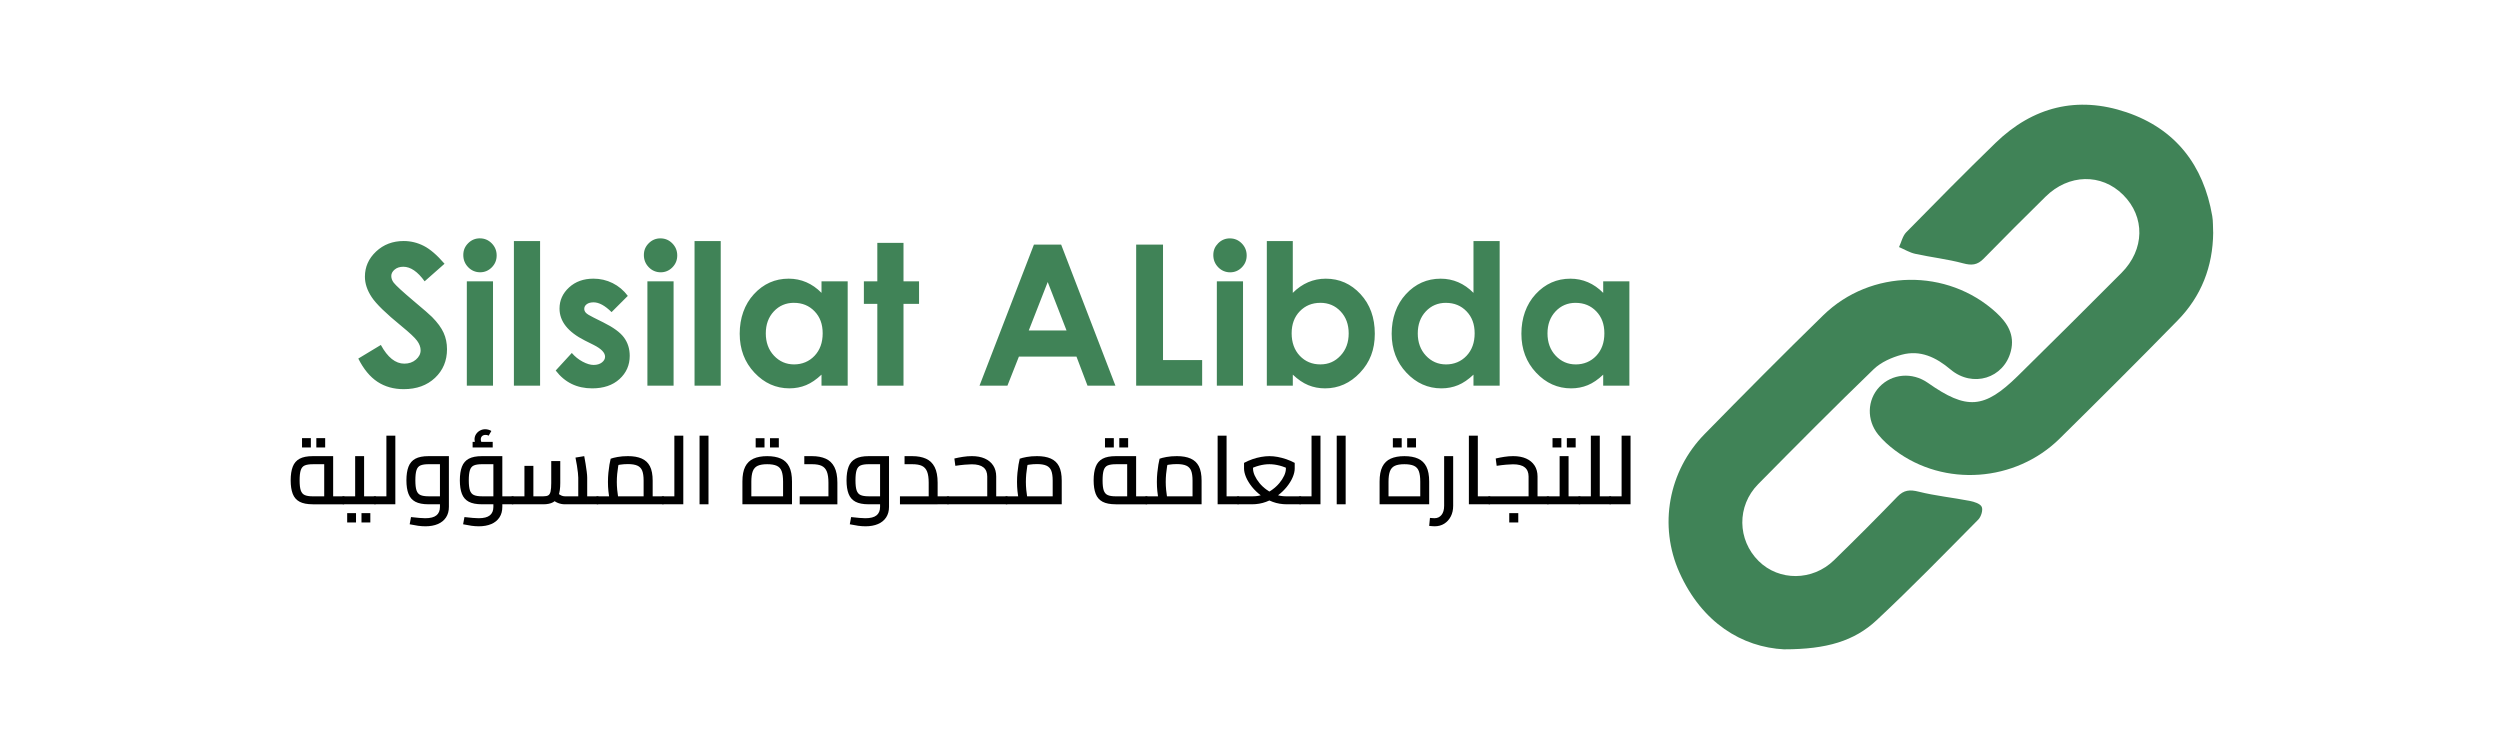 <?xml version="1.0" encoding="UTF-8"?>
<svg id="Layer_1" data-name="Layer 1" xmlns="http://www.w3.org/2000/svg" viewBox="0 0 1196.44 360.89">
  <defs>
    <style>
      .cls-1 {
        fill: #408357;
      }
    </style>
  </defs>
  <g>
    <g>
      <path class="cls-1" d="m1059.18,111.24c-.15,16.39-5.71,30.57-17.02,42.12-18.64,19.05-37.51,37.87-56.5,56.58-21.09,20.77-55.16,23.32-78.76,5.58-2.9-2.18-5.7-4.67-7.99-7.48-5.7-7-5.33-16.67.51-22.86,6.03-6.39,15.75-7.2,23.23-1.95,18.58,13.05,26.92,12.5,43-3.29,16.64-16.34,33.15-32.81,49.62-49.32,11.18-11.2,11.42-26.83.78-37.41-10.39-10.33-26.05-10-37.1.91-9.96,9.83-19.89,19.69-29.66,29.7-2.98,3.05-5.73,3.29-9.8,2.19-7.49-2.02-15.3-2.87-22.9-4.54-2.69-.59-5.18-2.12-7.76-3.23,1.13-2.39,1.71-5.31,3.46-7.09,14.11-14.39,28.28-28.73,42.74-42.77,17.86-17.33,39.16-22.61,62.64-14.66,23.47,7.95,36.87,25.29,41.06,49.67.45,2.61.3,5.31.43,7.83Z"/>
      <path class="cls-1" d="m853.95,310.77c-20.35-1.01-39.45-12.83-50.19-36.73-10.1-22.46-5.27-48.64,11.96-66.24,18.77-19.16,37.66-38.21,56.86-56.93,22.73-22.16,59.37-22.57,82.64-1.38,5.47,4.98,9.1,10.75,7.14,18.51-3.3,13.08-18.31,17.74-28.9,8.81-6.89-5.81-14.43-9.45-23.34-7.05-4.79,1.29-9.94,3.58-13.44,6.95-18.69,18.05-37.01,36.49-55.26,54.99-10.31,10.46-10.01,26.68.24,36.82,9.77,9.65,25.78,9.6,36.06-.42,10.27-9.99,20.39-20.13,30.35-30.43,3.13-3.24,5.96-3.42,10.2-2.36,8.01,2,16.31,2.83,24.43,4.41,2.09.41,5,1.32,5.71,2.85.69,1.5-.29,4.71-1.64,6.07-16.05,16.21-31.97,32.59-48.64,48.15-10.69,9.98-23.92,13.96-44.19,13.96Z"/>
    </g>
    <g>
      <path d="m149.69,241.34c-2.67,0-4.77-.41-6.3-1.22-1.53-.81-2.63-2.07-3.29-3.77-.66-1.7-.99-3.86-.99-6.46s.33-4.81.99-6.53c.66-1.72,1.75-2.99,3.29-3.82,1.53-.83,3.63-1.24,6.3-1.24h9.75v20.93h-4.28v-18.58l1.75,1.52h-7.22c-1.63,0-2.9.19-3.82.57-.92.38-1.56,1.14-1.93,2.25s-.55,2.75-.55,4.9.18,3.72.55,4.81c.37,1.09,1,1.83,1.91,2.23.9.4,2.18.6,3.84.6h14.67v3.82h-14.67Zm-5.15-27.19v-4.46h4.23v4.46h-4.23Zm6.85,0v-4.46h4.23v4.46h-4.23Zm12.97,27.19v-3.82c.18,0,.34.05.46.14.12.09.21.21.28.37.06.15.11.34.14.57.03.23.05.5.05.81,0,.28-.02.54-.05.78-.03.25-.08.45-.14.62-.06.17-.15.3-.28.39-.12.09-.28.14-.46.14Z"/>
      <path d="m164.36,241.34c-.18,0-.34-.05-.46-.14-.12-.09-.21-.22-.28-.39-.06-.17-.11-.38-.14-.62-.03-.25-.05-.51-.05-.78,0-.4.02-.74.07-1.01.05-.28.14-.49.28-.64.14-.15.33-.23.58-.23v3.82Zm0,0v-3.82h7.82l-2.21,1.75v-20.98h4.28v23.05h-9.89Zm1.79,8.69v-4.46h4.23v4.46h-4.23Zm6.85,0v-4.46h4.23v4.46h-4.23Zm1.24-8.69v-3.82h5.2v3.82h-5.2Zm5.2,0v-3.82c.18,0,.34.05.46.14.12.09.21.21.28.37s.11.34.14.57c.03.23.05.5.05.81,0,.28-.02.54-.05.78-.03.25-.08.45-.14.62-.06.17-.15.3-.28.39-.12.09-.28.14-.46.14Z"/>
      <path d="m179.45,241.34c-.18,0-.34-.05-.46-.14-.12-.09-.21-.22-.28-.39-.06-.17-.11-.38-.14-.62-.03-.25-.05-.51-.05-.78,0-.4.02-.74.07-1.01.05-.28.14-.49.28-.64.14-.15.33-.23.58-.23v3.82Zm0,0v-3.82h5.47v3.82h-5.47Zm5.47,0v-32.84h4.28v32.84h-4.28Z"/>
      <path d="m203.51,251.87c-1.1,0-2.26-.08-3.47-.25-1.21-.17-2.54-.41-3.98-.71l.64-3.45c1.62.18,2.97.32,4.05.41,1.07.09,1.99.14,2.76.14,2.45,0,4.24-.46,5.36-1.38s1.68-2.25,1.68-4v-21.62l1.75,1.15h-7.22c-1.63,0-2.9.19-3.82.57-.92.38-1.56,1.14-1.93,2.25s-.55,2.75-.55,4.9.18,3.72.55,4.81c.37,1.09,1,1.83,1.91,2.23s2.19.6,3.84.6h5.47v3.82h-5.47c-2.67,0-4.77-.41-6.3-1.22-1.53-.81-2.63-2.07-3.29-3.77-.66-1.7-.99-3.86-.99-6.46s.33-4.81.99-6.53c.66-1.72,1.75-2.99,3.29-3.82,1.53-.83,3.63-1.24,6.3-1.24h9.75v24.29c0,1.96-.46,3.64-1.38,5.04-.92,1.39-2.22,2.45-3.91,3.17-1.69.72-3.7,1.08-6.03,1.08Z"/>
      <path d="m229.08,251.87c-1.1,0-2.26-.08-3.47-.25-1.21-.17-2.54-.41-3.98-.71l.64-3.45c1.62.18,2.97.32,4.05.41,1.07.09,1.99.14,2.76.14,2.45,0,4.24-.46,5.36-1.38,1.12-.92,1.68-2.25,1.68-4v-21.62l1.75,1.15h-7.22c-1.63,0-2.9.19-3.82.57-.92.38-1.56,1.14-1.93,2.25-.37,1.12-.55,2.75-.55,4.9s.18,3.72.55,4.81c.37,1.09,1,1.83,1.91,2.23s2.19.6,3.84.6h5.47v3.82h-5.47c-2.67,0-4.77-.41-6.3-1.22s-2.63-2.07-3.29-3.77c-.66-1.7-.99-3.86-.99-6.46s.33-4.81.99-6.53c.66-1.72,1.75-2.99,3.29-3.82s3.63-1.24,6.3-1.24h9.75v24.29c0,1.96-.46,3.64-1.38,5.04-.92,1.39-2.22,2.45-3.91,3.17-1.69.72-3.7,1.08-6.03,1.08Zm-2.9-37.72v-2.67h9.62v2.67h-9.62Zm2.53-.09c-.52-.64-.92-1.26-1.2-1.86-.28-.6-.41-1.23-.41-1.91,0-.92.24-1.75.71-2.48.48-.74,1.11-1.32,1.89-1.75.78-.43,1.62-.64,2.51-.64.52,0,1.04.08,1.56.23.52.15.98.35,1.38.6l-1.29,2.25c-.24-.15-.49-.25-.73-.3-.25-.05-.49-.07-.74-.07-.74,0-1.3.2-1.7.6-.4.4-.6.92-.6,1.56,0,.4.08.77.23,1.13.15.35.4.74.74,1.17l-2.35,1.47Zm11.68,27.28v-3.82h4.92v3.82h-4.92Zm4.92,0v-3.82c.18,0,.34.05.46.14.12.09.21.21.28.37.06.15.11.34.14.57.03.23.05.5.05.81,0,.28-.02.54-.05.78-.03.25-.08.45-.14.62-.06.17-.15.3-.28.39-.12.09-.28.14-.46.14Z"/>
      <path d="m245.32,241.34c-.18,0-.34-.05-.46-.14-.12-.09-.21-.22-.28-.39-.06-.17-.11-.38-.14-.62-.03-.25-.05-.51-.05-.78,0-.4.02-.74.07-1.01.05-.28.14-.49.28-.64.14-.15.33-.23.58-.23v3.82Zm0,0v-3.82h6.72l-1.06,1.06v-15.64h4.28v18.4h-9.94Zm9.94,0v-3.82h4.78c1.04,0,1.82-.15,2.35-.46.52-.31.89-.92,1.1-1.84.21-.92.32-2.27.32-4.05v-10.53h4.32v10.53c0,2.48-.28,4.48-.85,5.98s-1.43,2.58-2.6,3.22c-1.17.64-2.71.97-4.65.97h-4.78Zm15.04,0c-1.1,0-2.18-.21-3.24-.62-1.06-.41-2.06-1.07-3.01-1.96l2.71-2.85c.67.55,1.29.96,1.84,1.22.55.26,1.12.39,1.7.39h8.33l-1.89,1.84v-10.76c0-.55-.05-1.33-.16-2.32-.11-1-.26-2.13-.46-3.4s-.44-2.57-.71-3.89l4.19-.69c.21,1.1.43,2.32.64,3.63.21,1.32.4,2.58.55,3.77.15,1.2.23,2.16.23,2.9v12.74h-10.72Zm10.72,0v-3.82h4.92v3.82h-4.92Zm4.92,0v-3.82c.18,0,.34.05.46.14.12.09.21.21.28.37s.11.34.14.57c.03.23.05.5.05.81,0,.28-.02.54-.05.78-.03.25-.08.45-.14.62-.06.17-.15.3-.28.39-.12.09-.28.14-.46.14Z"/>
      <path d="m285.94,241.34c-.18,0-.34-.05-.46-.14-.12-.09-.21-.22-.28-.39-.06-.17-.11-.38-.14-.62-.03-.25-.05-.51-.05-.78,0-.4.02-.74.07-1.01.05-.28.14-.49.28-.64.14-.15.33-.23.58-.23v3.82Zm0,0v-3.82h24.79l-2.71,2.02v-9.52c0-2.02-.22-3.6-.67-4.74-.45-1.13-1.22-1.95-2.32-2.44-1.1-.49-2.61-.74-4.51-.74-1.29,0-2.56.09-3.82.28-1.26.18-2.24.43-2.94.74l2.62-2.58c-.18.71-.37,1.61-.55,2.71-.18,1.1-.34,2.29-.46,3.57-.12,1.27-.18,2.54-.18,3.79s.06,2.5.18,3.73c.12,1.23.26,2.3.41,3.22.15.92.28,1.55.37,1.89l-4.09,1.15c-.12-.4-.27-1.09-.44-2.07s-.32-2.16-.46-3.54c-.14-1.38-.21-2.84-.21-4.37s.07-2.97.21-4.39c.14-1.43.31-2.72.51-3.89.2-1.17.39-2.1.58-2.81.71-.28,1.8-.55,3.29-.83,1.49-.28,3.15-.41,4.99-.41,2.61,0,4.79.38,6.55,1.15,1.76.77,3.08,2,3.96,3.7.87,1.7,1.31,4,1.31,6.88v11.32h-26.4Zm26.4,0v-3.82h4.92v3.82h-4.92Zm4.92,0v-3.82c.18,0,.34.05.46.14.12.09.21.21.28.37s.11.34.14.57c.03.23.05.5.05.81,0,.28-.02.54-.05.78-.03.25-.08.45-.14.62-.06.17-.15.3-.28.39-.12.09-.28.14-.46.14Z"/>
      <path d="m317.26,241.34c-.18,0-.34-.05-.46-.14-.12-.09-.21-.22-.28-.39-.06-.17-.11-.38-.14-.62-.03-.25-.05-.51-.05-.78,0-.4.02-.74.07-1.01.05-.28.14-.49.28-.64.14-.15.33-.23.58-.23v3.82Zm0,0v-3.82h5.47v3.82h-5.47Zm5.47,0v-32.84h4.28v32.84h-4.28Z"/>
      <path d="m334.79,241.34v-32.84h4.28v32.84h-4.28Z"/>
      <path d="m355.3,241.34v-10.9c0-2.94.44-5.3,1.33-7.08.89-1.78,2.22-3.07,3.98-3.86,1.76-.8,3.95-1.2,6.55-1.2s4.83.4,6.58,1.2,3.07,2.08,3.96,3.86c.89,1.78,1.33,4.14,1.33,7.08v10.9h-23.74Zm4.28-1.93l-2.16-1.89h19.5l-2.16,1.89v-8.88c0-2.12-.22-3.79-.67-5.01-.44-1.23-1.23-2.09-2.35-2.6-1.12-.51-2.65-.76-4.58-.76s-3.45.25-4.55.76c-1.1.51-1.89,1.37-2.35,2.6-.46,1.23-.69,2.9-.69,5.01v8.88Zm2.07-25.25v-4.46h4.23v4.46h-4.23Zm6.85,0v-4.46h4.23v4.46h-4.23Z"/>
      <path d="m382.72,241.34v-3.82h17.02l-3.27,2.9v-9.43c0-2.24-.25-4-.76-5.29s-1.33-2.2-2.46-2.74c-1.13-.54-2.67-.8-4.6-.8h-3.73v-3.86h3.73c2.54,0,4.72.41,6.53,1.22,1.81.81,3.19,2.15,4.14,4,.95,1.86,1.43,4.35,1.43,7.48v10.35h-18.03Z"/>
      <path d="m414.14,251.87c-1.1,0-2.26-.08-3.47-.25-1.21-.17-2.54-.41-3.98-.71l.64-3.45c1.62.18,2.97.32,4.05.41s1.99.14,2.76.14c2.45,0,4.24-.46,5.36-1.38,1.12-.92,1.68-2.25,1.68-4v-21.62l1.75,1.15h-7.22c-1.63,0-2.9.19-3.82.57-.92.38-1.56,1.14-1.93,2.25s-.55,2.75-.55,4.9.18,3.72.55,4.81c.37,1.09,1,1.83,1.91,2.23.9.4,2.18.6,3.84.6h5.47v3.82h-5.47c-2.67,0-4.77-.41-6.3-1.22-1.53-.81-2.63-2.07-3.29-3.77-.66-1.7-.99-3.86-.99-6.46s.33-4.81.99-6.53c.66-1.72,1.75-2.99,3.29-3.82,1.53-.83,3.63-1.24,6.3-1.24h9.75v24.29c0,1.96-.46,3.64-1.38,5.04-.92,1.39-2.22,2.45-3.91,3.17-1.69.72-3.7,1.08-6.03,1.08Z"/>
      <path d="m430.7,241.34v-3.82h17.02l-3.27,2.9v-9.43c0-2.24-.25-4-.76-5.29s-1.33-2.2-2.46-2.74c-1.13-.54-2.67-.8-4.6-.8h-3.73v-3.86h3.73c2.54,0,4.72.41,6.53,1.22,1.81.81,3.19,2.15,4.14,4,.95,1.86,1.43,4.35,1.43,7.48v10.35h-18.03Zm18.03,0v-3.82h4.97v3.82h-4.97Zm4.97,0v-3.82c.15,0,.29.05.41.14.12.09.21.21.28.37.06.15.11.34.16.57.05.23.07.5.07.81,0,.28-.02.54-.07.78-.05.25-.1.45-.16.62-.06.17-.15.3-.28.39-.12.09-.26.14-.41.14Z"/>
      <path d="m453.7,241.34c-.18,0-.34-.05-.46-.14-.12-.09-.21-.22-.28-.39-.06-.17-.11-.38-.14-.62-.03-.25-.05-.51-.05-.78,0-.4.02-.74.07-1.01.05-.28.14-.49.28-.64.14-.15.33-.23.58-.23v3.82Zm0,0v-3.82h20.15l-1.38,1.15v-10.63c0-1.93-.61-3.39-1.82-4.37-1.21-.98-3.09-1.47-5.63-1.47-.77,0-1.86.06-3.29.18-1.43.12-2.94.31-4.53.55l-.46-3.5c1.26-.31,2.62-.57,4.09-.8,1.47-.23,2.9-.34,4.28-.34,2.39,0,4.45.38,6.19,1.15,1.73.77,3.07,1.88,4.03,3.34.95,1.46,1.43,3.21,1.43,5.27v13.29h-23.05Zm23.05,0v-3.82h4.97v3.82h-4.97Zm4.97,0v-3.82c.18,0,.33.05.44.14.11.09.2.21.28.37s.13.34.16.57c.03.23.05.5.05.81,0,.28-.02.54-.05.78-.03.25-.08.45-.16.62-.08.17-.17.3-.28.39-.11.09-.25.14-.44.14Z"/>
      <path d="m481.71,241.34c-.18,0-.34-.05-.46-.14-.12-.09-.21-.22-.28-.39-.06-.17-.11-.38-.14-.62-.03-.25-.05-.51-.05-.78,0-.4.02-.74.07-1.01.05-.28.14-.49.28-.64.14-.15.33-.23.58-.23v3.82Zm0,0v-3.82h24.79l-2.71,2.02v-9.52c0-2.02-.22-3.6-.67-4.74-.45-1.13-1.22-1.95-2.32-2.44-1.1-.49-2.61-.74-4.51-.74-1.29,0-2.56.09-3.82.28-1.26.18-2.24.43-2.94.74l2.62-2.58c-.18.71-.37,1.61-.55,2.71-.18,1.1-.34,2.29-.46,3.57-.12,1.27-.18,2.54-.18,3.79s.06,2.5.18,3.73c.12,1.23.26,2.3.41,3.22.15.92.28,1.55.37,1.89l-4.09,1.15c-.12-.4-.27-1.09-.44-2.07s-.32-2.16-.46-3.54c-.14-1.38-.21-2.84-.21-4.37s.07-2.97.21-4.39c.14-1.43.31-2.72.51-3.89.2-1.17.39-2.1.58-2.81.71-.28,1.8-.55,3.29-.83,1.49-.28,3.15-.41,4.99-.41,2.61,0,4.79.38,6.55,1.15,1.76.77,3.08,2,3.96,3.7.87,1.7,1.31,4,1.31,6.88v11.32h-26.4Z"/>
      <path d="m533.97,241.34c-2.67,0-4.77-.41-6.3-1.22-1.53-.81-2.63-2.07-3.29-3.77-.66-1.7-.99-3.86-.99-6.46s.33-4.81.99-6.53c.66-1.72,1.75-2.99,3.29-3.82,1.53-.83,3.63-1.24,6.3-1.24h9.75v20.93h-4.28v-18.58l1.75,1.52h-7.22c-1.63,0-2.9.19-3.82.57-.92.38-1.56,1.14-1.93,2.25s-.55,2.75-.55,4.9.18,3.72.55,4.81c.37,1.09,1,1.83,1.91,2.23.9.4,2.18.6,3.84.6h14.67v3.82h-14.67Zm-5.15-27.19v-4.46h4.23v4.46h-4.23Zm6.85,0v-4.46h4.23v4.46h-4.23Zm12.97,27.19v-3.82c.18,0,.34.05.46.14.12.09.21.21.28.37.06.15.11.34.14.57.03.23.05.5.05.81,0,.28-.02.54-.05.78-.03.25-.08.45-.14.62-.06.17-.15.3-.28.39-.12.09-.28.14-.46.14Z"/>
      <path d="m548.64,241.34c-.18,0-.34-.05-.46-.14-.12-.09-.21-.22-.28-.39-.06-.17-.11-.38-.14-.62-.03-.25-.05-.51-.05-.78,0-.4.02-.74.07-1.01.05-.28.14-.49.28-.64.14-.15.33-.23.58-.23v3.82Zm0,0v-3.82h24.79l-2.71,2.02v-9.52c0-2.02-.22-3.6-.67-4.74-.45-1.13-1.22-1.95-2.32-2.44-1.1-.49-2.61-.74-4.51-.74-1.29,0-2.56.09-3.82.28-1.26.18-2.24.43-2.94.74l2.62-2.58c-.18.71-.37,1.61-.55,2.71-.18,1.1-.34,2.29-.46,3.57-.12,1.27-.18,2.54-.18,3.79s.06,2.5.18,3.73c.12,1.23.26,2.3.41,3.22.15.92.28,1.55.37,1.89l-4.09,1.15c-.12-.4-.27-1.09-.44-2.07s-.32-2.16-.46-3.54c-.14-1.38-.21-2.84-.21-4.37s.07-2.97.21-4.39c.14-1.43.31-2.72.51-3.89.2-1.17.39-2.1.58-2.81.71-.28,1.8-.55,3.29-.83,1.49-.28,3.15-.41,4.99-.41,2.61,0,4.79.38,6.55,1.15,1.76.77,3.08,2,3.96,3.7.87,1.7,1.31,4,1.31,6.88v11.32h-26.4Z"/>
      <path d="m582.73,241.34v-32.84h4.28v32.84h-4.28Zm4.28,0v-3.82h5.52v3.82h-5.52Zm5.52,0v-3.82c.15,0,.29.05.41.14.12.09.21.21.28.37s.12.34.16.57c.05.23.07.5.07.81,0,.28-.02.54-.07.78-.05.25-.1.45-.16.62-.06.17-.15.3-.28.39-.12.09-.26.14-.41.14Z"/>
      <path d="m592.53,241.34c-.18,0-.34-.05-.46-.14-.12-.09-.21-.22-.28-.39-.06-.17-.11-.38-.14-.62-.03-.25-.05-.51-.05-.78,0-.4.02-.74.07-1.01.05-.28.14-.49.28-.64.14-.15.33-.23.58-.23v3.82Zm0,0v-3.82h7.18c1.69,0,3.3-.29,4.85-.87,1.55-.58,2.98-1.35,4.3-2.3,1.32-.95,2.46-2.01,3.43-3.17.97-1.17,1.73-2.35,2.28-3.54s.83-2.33.83-3.4v-2.81l2.21,3.45c-1.75-.92-3.47-1.6-5.18-2.05-1.7-.44-3.35-.67-4.94-.67s-3.2.22-4.9.67-3.41,1.13-5.13,2.05l2.21-3.45v2.81c0,1.07.28,2.21.83,3.4s1.3,2.38,2.25,3.54c.95,1.17,2.08,2.22,3.4,3.17,1.32.95,2.75,1.72,4.3,2.3,1.55.58,3.17.87,4.85.87h6.9v3.82h-6.35c-2.39,0-4.63-.38-6.72-1.15-2.09-.77-3.97-1.79-5.66-3.06-1.69-1.27-3.14-2.67-4.35-4.19-1.21-1.52-2.14-3.04-2.78-4.55-.64-1.52-.97-2.91-.97-4.16v-2.71c1.32-.71,2.67-1.29,4.05-1.77,1.38-.48,2.76-.84,4.14-1.08s2.68-.37,3.91-.37c1.29,0,2.61.12,3.96.37,1.35.25,2.72.61,4.12,1.08,1.39.48,2.75,1.07,4.07,1.77v2.71c0,1.26-.32,2.65-.97,4.16-.64,1.52-1.57,3.04-2.78,4.55-1.21,1.52-2.66,2.91-4.35,4.19s-3.57,2.29-5.66,3.06c-2.09.77-4.32,1.15-6.72,1.15h-6.62Zm29.67,0v-3.82c.18,0,.34.05.46.14.12.09.21.21.28.37.06.15.11.34.14.57.03.23.05.5.05.81,0,.28-.02.54-.05.78-.03.25-.08.45-.14.62-.06.17-.15.3-.28.39-.12.09-.28.14-.46.14Z"/>
      <path d="m622.2,241.34c-.18,0-.34-.05-.46-.14-.12-.09-.21-.22-.28-.39-.06-.17-.11-.38-.14-.62-.03-.25-.05-.51-.05-.78,0-.4.02-.74.07-1.01.05-.28.14-.49.28-.64.14-.15.33-.23.58-.23v3.82Zm0,0v-3.82h5.47v3.82h-5.47Zm5.47,0v-32.84h4.28v32.84h-4.28Z"/>
      <path d="m639.72,241.34v-32.84h4.28v32.84h-4.28Z"/>
      <path d="m660.24,241.34v-10.9c0-2.94.44-5.3,1.33-7.08.89-1.78,2.22-3.07,3.98-3.86,1.76-.8,3.95-1.2,6.55-1.2s4.83.4,6.58,1.2,3.07,2.08,3.96,3.86c.89,1.78,1.33,4.14,1.33,7.08v10.9h-23.74Zm4.28-1.93l-2.16-1.89h19.5l-2.16,1.89v-8.88c0-2.12-.22-3.79-.67-5.01-.44-1.23-1.23-2.09-2.35-2.6-1.12-.51-2.65-.76-4.58-.76s-3.45.25-4.55.76c-1.1.51-1.89,1.37-2.35,2.6-.46,1.23-.69,2.9-.69,5.01v8.88Zm2.07-25.25v-4.46h4.23v4.46h-4.23Zm6.85,0v-4.46h4.23v4.46h-4.23Z"/>
      <path d="m686.6,251.87c-.4,0-.82-.02-1.27-.07-.44-.05-.9-.08-1.36-.12l.37-3.82c.46.03.88.06,1.26.09.38.03.7.05.94.05,1.38,0,2.49-.52,3.33-1.56.84-1.04,1.26-2.5,1.26-4.37v-23.78h4.32v23.78c0,1.93-.38,3.63-1.15,5.11-.77,1.47-1.81,2.62-3.13,3.45s-2.85,1.24-4.6,1.24Z"/>
      <path d="m702.97,241.34v-32.84h4.28v32.84h-4.28Zm4.28,0v-3.82h5.52v3.82h-5.52Zm5.52,0v-3.82c.15,0,.29.05.41.14.12.09.21.21.28.37s.12.34.16.57c.05.23.07.5.07.81,0,.28-.02.54-.07.78-.05.25-.1.45-.16.62-.06.17-.15.3-.28.39-.12.09-.26.14-.41.14Z"/>
      <path d="m712.77,241.34c-.18,0-.34-.05-.46-.14-.12-.09-.21-.22-.28-.39-.06-.17-.11-.38-.14-.62-.03-.25-.05-.51-.05-.78,0-.4.02-.74.07-1.01.05-.28.14-.49.28-.64.14-.15.33-.23.58-.23v3.82Zm0,0v-3.82h20.15l-1.38,1.15v-10.63c0-1.93-.61-3.39-1.82-4.37-1.21-.98-3.09-1.47-5.63-1.47-.77,0-1.86.06-3.29.18-1.43.12-2.94.31-4.53.55l-.46-3.5c1.26-.31,2.62-.57,4.09-.8,1.47-.23,2.9-.34,4.28-.34,2.39,0,4.45.38,6.19,1.15,1.73.77,3.07,1.88,4.03,3.34.95,1.46,1.43,3.21,1.43,5.27v13.29h-23.05Zm9.52,8.69v-4.46h4.32v4.46h-4.32Zm13.52-8.69v-3.82h4.97v3.82h-4.97Zm4.97,0v-3.82c.18,0,.33.05.44.14.11.09.2.21.28.37s.13.34.16.57c.03.23.05.5.05.81,0,.28-.02.54-.05.78-.03.25-.08.45-.16.62-.08.17-.17.3-.28.39-.11.09-.25.14-.44.14Z"/>
      <path d="m740.79,241.34c-.18,0-.34-.05-.46-.14-.12-.09-.21-.22-.28-.39-.06-.17-.11-.38-.14-.62-.03-.25-.05-.51-.05-.78,0-.4.02-.74.07-1.01.05-.28.14-.49.28-.64.14-.15.33-.23.58-.23v3.82Zm0,0v-3.82h7.82l-2.21,1.75v-20.98h4.28v23.05h-9.89Zm2.21-27.19v-4.46h4.23v4.46h-4.23Zm6.85,0v-4.46h4.23v4.46h-4.23Zm.83,27.19v-3.82h5.2v3.82h-5.2Zm5.2,0v-3.82c.18,0,.34.05.46.14.12.09.21.21.28.37.06.15.11.34.14.57.03.23.05.5.05.81,0,.28-.02.54-.05.78-.03.25-.08.45-.14.62-.06.17-.15.3-.28.39-.12.09-.28.14-.46.14Z"/>
      <path d="m755.87,241.34c-.18,0-.34-.05-.46-.14-.12-.09-.21-.22-.28-.39-.06-.17-.11-.38-.14-.62-.03-.25-.05-.51-.05-.78,0-.4.02-.74.07-1.01.05-.28.14-.49.28-.64.14-.15.33-.23.58-.23v3.82Zm0,0v-3.82h5.47v3.82h-5.47Zm5.47,0v-32.84h4.28v32.84h-4.28Zm4.28,0v-3.82h4.97v3.82h-4.97Zm4.97,0v-3.82c.15,0,.29.05.41.14.12.09.21.21.28.37.06.15.12.34.16.57.05.23.07.5.07.81,0,.28-.02.54-.07.78-.05.25-.1.45-.16.62-.06.17-.15.3-.28.39-.12.09-.26.14-.41.14Z"/>
      <path d="m770.59,241.34c-.18,0-.34-.05-.46-.14-.12-.09-.21-.22-.28-.39-.06-.17-.11-.38-.14-.62-.03-.25-.05-.51-.05-.78,0-.4.02-.74.07-1.01.05-.28.14-.49.28-.64.14-.15.33-.23.58-.23v3.82Zm0,0v-3.82h5.47v3.82h-5.47Zm5.47,0v-32.84h4.28v32.84h-4.28Z"/>
    </g>
  </g>
  <path class="cls-1" d="m212.74,126.23l-9.52,8.4c-3.34-4.65-6.74-6.97-10.21-6.97-1.69,0-3.07.45-4.14,1.35-1.07.9-1.61,1.92-1.61,3.05s.38,2.2,1.15,3.21c1.04,1.34,4.18,4.24,9.43,8.67,4.9,4.1,7.88,6.69,8.92,7.75,2.6,2.63,4.45,5.15,5.54,7.55,1.09,2.4,1.63,5.02,1.63,7.87,0,5.54-1.91,10.11-5.74,13.72-3.83,3.61-8.82,5.41-14.98,5.41-4.81,0-9-1.18-12.57-3.53-3.57-2.36-6.62-6.06-9.17-11.11l10.8-6.52c3.25,5.97,6.99,8.95,11.22,8.95,2.21,0,4.06-.64,5.56-1.93,1.5-1.29,2.25-2.77,2.25-4.45,0-1.53-.57-3.06-1.7-4.59-1.13-1.53-3.63-3.87-7.49-7.02-7.36-6-12.11-10.62-14.25-13.88-2.15-3.26-3.22-6.51-3.22-9.75,0-4.68,1.78-8.7,5.35-12.05,3.57-3.35,7.97-5.02,13.21-5.02,3.37,0,6.58.78,9.63,2.34,3.05,1.56,6.35,4.4,9.9,8.53Zm16.94-12.16c2.2,0,4.08.8,5.65,2.39,1.57,1.59,2.36,3.52,2.36,5.78s-.78,4.14-2.33,5.71c-1.56,1.57-3.42,2.36-5.58,2.36s-4.13-.8-5.7-2.41c-1.57-1.61-2.36-3.56-2.36-5.85s.78-4.09,2.33-5.65c1.56-1.56,3.43-2.34,5.63-2.34Zm-6.27,20.56h12.53v49.93h-12.53v-49.93Zm22.53-19.27h12.53v69.2h-12.53v-69.2Zm54.5,26.25l-7.76,7.76c-3.15-3.12-6.01-4.68-8.58-4.68-1.41,0-2.51.3-3.3.89-.8.6-1.19,1.34-1.19,2.23,0,.67.25,1.29.76,1.86.5.57,1.75,1.34,3.74,2.32l4.59,2.29c4.83,2.39,8.15,4.82,9.96,7.3,1.81,2.48,2.71,5.38,2.71,8.72,0,4.44-1.63,8.14-4.89,11.11-3.26,2.97-7.63,4.45-13.1,4.45-7.28,0-13.1-2.84-17.44-8.54l7.71-8.4c1.47,1.71,3.19,3.1,5.16,4.15,1.97,1.05,3.73,1.58,5.26,1.58,1.65,0,2.98-.4,3.99-1.19,1.01-.8,1.51-1.71,1.51-2.75,0-1.93-1.82-3.81-5.46-5.64l-4.22-2.11c-8.08-4.07-12.12-9.16-12.12-15.28,0-3.95,1.52-7.32,4.57-10.12,3.04-2.8,6.94-4.2,11.68-4.2,3.24,0,6.3.71,9.16,2.13,2.86,1.42,5.29,3.46,7.28,6.13Zm15.66-27.53c2.2,0,4.08.8,5.65,2.39,1.57,1.59,2.36,3.52,2.36,5.78s-.78,4.14-2.33,5.71c-1.56,1.57-3.42,2.36-5.58,2.36s-4.13-.8-5.7-2.41c-1.57-1.61-2.36-3.56-2.36-5.85s.78-4.09,2.33-5.65c1.56-1.56,3.43-2.34,5.63-2.34Zm-6.27,20.56h12.53v49.93h-12.53v-49.93Zm22.56-19.27h12.53v69.2h-12.53v-69.2Zm60.76,19.27h12.53v49.93h-12.53v-5.28c-2.45,2.32-4.9,4-7.36,5.02-2.46,1.02-5.13,1.54-8,1.54-6.45,0-12.03-2.5-16.73-7.5-4.71-5-7.06-11.22-7.06-18.65s2.28-14.03,6.83-18.95c4.55-4.93,10.09-7.39,16.6-7.39,2.99,0,5.81.57,8.43,1.7,2.63,1.13,5.06,2.83,7.29,5.09v-5.51Zm-13.17,10.28c-3.87,0-7.09,1.37-9.65,4.11-2.56,2.74-3.84,6.25-3.84,10.53s1.3,7.86,3.91,10.65c2.61,2.78,5.82,4.18,9.63,4.18s7.2-1.37,9.79-4.11,3.89-6.33,3.89-10.76-1.3-7.86-3.89-10.55c-2.59-2.69-5.87-4.04-9.83-4.04Zm39.88-28.68h12.53v18.4h7.44v10.78h-7.44v39.14h-12.53v-39.14h-6.43v-10.78h6.43v-18.4Zm74.95.83h13.03l25.97,67.5h-13.36l-5.28-13.91h-27.55l-5.49,13.91h-13.36l26.04-67.5Zm6.6,17.9l-9.06,23.17h18.06l-9-23.17Zm42.33-17.9h12.85v55.25h18.73v12.25h-31.58v-67.5Zm44.88-2.98c2.2,0,4.08.8,5.65,2.39,1.57,1.59,2.36,3.52,2.36,5.78s-.78,4.14-2.33,5.71c-1.56,1.58-3.42,2.36-5.58,2.36s-4.13-.8-5.7-2.41c-1.57-1.61-2.36-3.56-2.36-5.85s.78-4.08,2.33-5.65c1.56-1.56,3.43-2.34,5.63-2.34Zm-6.27,20.56h12.53v49.93h-12.53v-49.93Zm36.35-19.27v24.78c2.26-2.26,4.71-3.96,7.34-5.09,2.63-1.13,5.45-1.7,8.45-1.7,6.52,0,12.06,2.46,16.62,7.39,4.56,4.93,6.84,11.24,6.84,18.95s-2.36,13.65-7.07,18.65c-4.71,5-10.3,7.5-16.75,7.5-2.88,0-5.55-.51-8.03-1.54-2.48-1.02-4.94-2.7-7.39-5.02v5.28h-12.44v-69.2h12.44Zm13.17,29.55c-3.95,0-7.22,1.35-9.82,4.04-2.6,2.69-3.9,6.21-3.9,10.55s1.3,8.02,3.9,10.76c2.6,2.74,5.88,4.11,9.82,4.11s7.05-1.39,9.66-4.18c2.62-2.78,3.92-6.33,3.92-10.65s-1.29-7.79-3.86-10.53c-2.57-2.74-5.81-4.11-9.73-4.11Zm73.3-29.55h12.53v69.2h-12.53v-5.28c-2.45,2.32-4.9,4-7.36,5.02-2.46,1.02-5.13,1.54-8,1.54-6.45,0-12.03-2.5-16.73-7.5-4.71-5-7.06-11.22-7.06-18.65s2.28-14.03,6.83-18.95c4.55-4.93,10.09-7.39,16.6-7.39,2.99,0,5.81.57,8.43,1.7,2.63,1.13,5.06,2.83,7.29,5.09v-24.78Zm-13.17,29.55c-3.87,0-7.09,1.37-9.65,4.11-2.56,2.74-3.84,6.25-3.84,10.53s1.3,7.86,3.91,10.65c2.61,2.78,5.82,4.18,9.63,4.18s7.2-1.37,9.79-4.11c2.59-2.74,3.89-6.33,3.89-10.76s-1.3-7.86-3.89-10.55-5.87-4.04-9.83-4.04Zm75.25-10.28h12.53v49.93h-12.53v-5.28c-2.45,2.33-4.9,4-7.36,5.02-2.46,1.02-5.13,1.54-8,1.54-6.45,0-12.03-2.5-16.73-7.5-4.71-5-7.06-11.22-7.06-18.65s2.28-14.03,6.83-18.95c4.55-4.93,10.09-7.39,16.6-7.39,2.99,0,5.81.57,8.43,1.7,2.63,1.13,5.06,2.83,7.29,5.09v-5.51Zm-13.17,10.28c-3.87,0-7.09,1.37-9.65,4.11-2.56,2.74-3.84,6.25-3.84,10.53s1.3,7.86,3.91,10.65c2.61,2.78,5.82,4.18,9.63,4.18s7.2-1.37,9.79-4.11c2.59-2.74,3.89-6.32,3.89-10.76s-1.3-7.86-3.89-10.55c-2.59-2.69-5.87-4.04-9.83-4.04Z"/>
</svg>